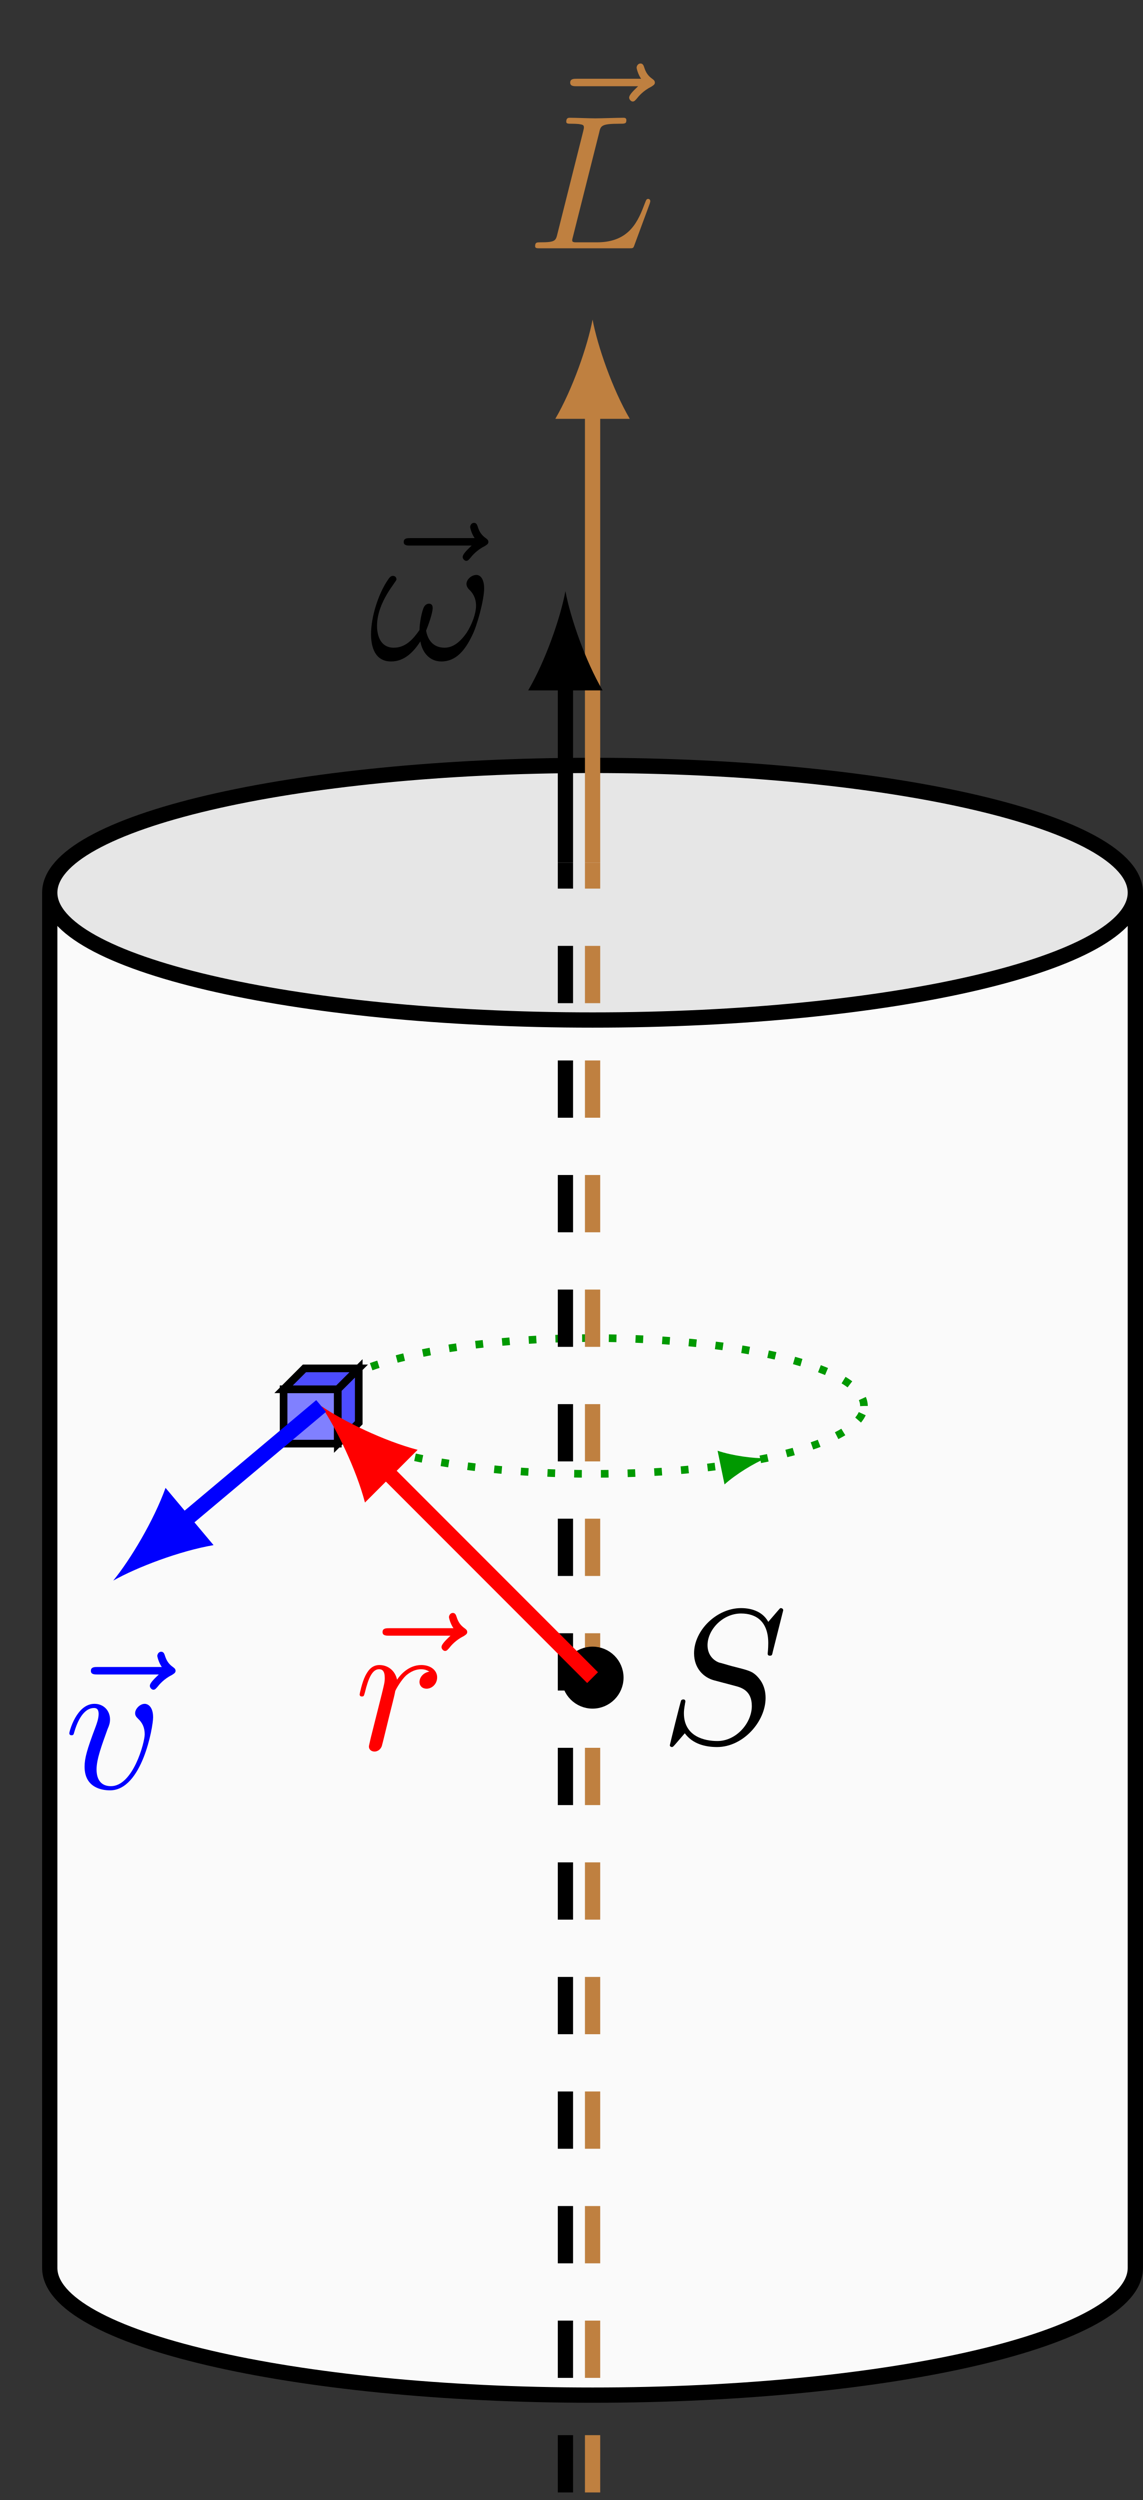 <?xml version="1.0" encoding="UTF-8"?>
<svg xmlns="http://www.w3.org/2000/svg" xmlns:xlink="http://www.w3.org/1999/xlink" width="59.689pt" height="130.46pt" viewBox="0 0 59.689 130.46" version="1.1">
<rect x="0" y="0" width="59.689" height="130.46" fill="#333333" stroke="none"/>
<defs>
<g>
<symbol overflow="visible" id="glyph0-0">
<path style="stroke:none;" d=""/>
</symbol>
<symbol overflow="visible" id="glyph0-1">
<path style="stroke:none;" d="M 5.359 -5.938 C 5.219 -5.797 4.891 -5.516 4.891 -5.344 C 4.891 -5.25 4.984 -5.141 5.078 -5.141 C 5.172 -5.141 5.219 -5.219 5.281 -5.281 C 5.391 -5.422 5.625 -5.703 6.062 -5.922 C 6.125 -5.969 6.234 -6.016 6.234 -6.125 C 6.234 -6.234 6.156 -6.281 6.094 -6.328 C 5.875 -6.484 5.766 -6.656 5.688 -6.891 C 5.656 -6.984 5.625 -7.125 5.484 -7.125 C 5.344 -7.125 5.281 -6.984 5.281 -6.906 C 5.281 -6.859 5.359 -6.547 5.516 -6.328 L 2.156 -6.328 C 2 -6.328 1.812 -6.328 1.812 -6.125 C 1.812 -5.938 2 -5.938 2.156 -5.938 Z M 5.359 -5.938 "/>
</symbol>
<symbol overflow="visible" id="glyph0-2">
<path style="stroke:none;" d="M 3.734 -6.031 C 3.812 -6.391 3.844 -6.5 4.781 -6.5 C 5.078 -6.5 5.156 -6.5 5.156 -6.688 C 5.156 -6.812 5.047 -6.812 5 -6.812 C 4.672 -6.812 3.859 -6.781 3.531 -6.781 C 3.234 -6.781 2.5 -6.812 2.203 -6.812 C 2.141 -6.812 2.016 -6.812 2.016 -6.609 C 2.016 -6.5 2.109 -6.5 2.297 -6.5 C 2.312 -6.5 2.5 -6.5 2.672 -6.484 C 2.844 -6.453 2.938 -6.453 2.938 -6.312 C 2.938 -6.281 2.938 -6.25 2.906 -6.125 L 1.562 -0.781 C 1.469 -0.391 1.453 -0.312 0.656 -0.312 C 0.484 -0.312 0.391 -0.312 0.391 -0.109 C 0.391 0 0.484 0 0.656 0 L 5.281 0 C 5.516 0 5.516 0 5.578 -0.172 L 6.375 -2.328 C 6.406 -2.438 6.406 -2.453 6.406 -2.469 C 6.406 -2.5 6.375 -2.578 6.297 -2.578 C 6.203 -2.578 6.188 -2.516 6.125 -2.359 C 5.781 -1.453 5.344 -0.312 3.625 -0.312 L 2.688 -0.312 C 2.547 -0.312 2.516 -0.312 2.469 -0.312 C 2.359 -0.328 2.328 -0.344 2.328 -0.422 C 2.328 -0.453 2.328 -0.469 2.375 -0.641 Z M 3.734 -6.031 "/>
</symbol>
<symbol overflow="visible" id="glyph0-3">
<path style="stroke:none;" d="M 6.031 -3.703 C 6.031 -4.156 5.859 -4.406 5.625 -4.406 C 5.375 -4.406 5.109 -4.172 5.109 -3.938 C 5.109 -3.844 5.156 -3.734 5.25 -3.641 C 5.422 -3.484 5.609 -3.219 5.609 -2.797 C 5.609 -2.406 5.406 -1.828 5.109 -1.375 C 4.812 -0.953 4.438 -0.609 3.969 -0.609 C 3.406 -0.609 3.094 -0.969 3 -1.5 C 3.109 -1.766 3.344 -2.406 3.344 -2.688 C 3.344 -2.797 3.297 -2.906 3.156 -2.906 C 3.078 -2.906 2.969 -2.875 2.891 -2.734 C 2.781 -2.531 2.656 -1.891 2.656 -1.531 C 2.328 -1.062 1.938 -0.609 1.312 -0.609 C 0.641 -0.609 0.438 -1.203 0.438 -1.75 C 0.438 -3 1.453 -4.047 1.453 -4.172 C 1.453 -4.281 1.375 -4.359 1.266 -4.359 C 1.141 -4.359 1.062 -4.234 1 -4.141 C 0.5 -3.406 0.125 -2.219 0.125 -1.312 C 0.125 -0.625 0.344 0.109 1.172 0.109 C 1.875 0.109 2.344 -0.391 2.703 -0.938 C 2.797 -0.359 3.188 0.109 3.797 0.109 C 4.578 0.109 5.047 -0.5 5.406 -1.25 C 5.656 -1.734 6.031 -3.094 6.031 -3.703 Z M 6.031 -3.703 "/>
</symbol>
<symbol overflow="visible" id="glyph0-4">
<path style="stroke:none;" d="M 6.438 -6.922 C 6.438 -6.953 6.406 -7.031 6.312 -7.031 C 6.266 -7.031 6.266 -7.016 6.141 -6.875 L 5.656 -6.312 C 5.406 -6.781 4.891 -7.031 4.234 -7.031 C 2.969 -7.031 1.781 -5.875 1.781 -4.672 C 1.781 -3.875 2.297 -3.406 2.812 -3.266 L 3.875 -2.984 C 4.25 -2.891 4.797 -2.734 4.797 -1.922 C 4.797 -1.031 3.984 -0.094 3 -0.094 C 2.359 -0.094 1.25 -0.312 1.25 -1.547 C 1.25 -1.781 1.312 -2.031 1.312 -2.078 C 1.328 -2.125 1.328 -2.141 1.328 -2.156 C 1.328 -2.25 1.266 -2.266 1.219 -2.266 C 1.172 -2.266 1.141 -2.25 1.109 -2.219 C 1.078 -2.188 0.516 0.094 0.516 0.125 C 0.516 0.172 0.562 0.219 0.625 0.219 C 0.672 0.219 0.688 0.203 0.812 0.062 L 1.297 -0.5 C 1.719 0.078 2.406 0.219 2.984 0.219 C 4.344 0.219 5.516 -1.109 5.516 -2.344 C 5.516 -3.031 5.172 -3.375 5.031 -3.516 C 4.797 -3.734 4.641 -3.781 3.766 -4 C 3.531 -4.062 3.188 -4.172 3.094 -4.188 C 2.828 -4.281 2.484 -4.562 2.484 -5.094 C 2.484 -5.906 3.281 -6.75 4.234 -6.75 C 5.047 -6.75 5.656 -6.312 5.656 -5.203 C 5.656 -4.891 5.625 -4.703 5.625 -4.641 C 5.625 -4.641 5.625 -4.547 5.734 -4.547 C 5.844 -4.547 5.859 -4.578 5.891 -4.75 Z M 6.438 -6.922 "/>
</symbol>
<symbol overflow="visible" id="glyph0-5">
<path style="stroke:none;" d="M 0.875 -0.594 C 0.844 -0.438 0.781 -0.203 0.781 -0.156 C 0.781 0.016 0.922 0.109 1.078 0.109 C 1.203 0.109 1.375 0.031 1.453 -0.172 C 1.469 -0.203 1.797 -1.562 1.844 -1.75 C 1.922 -2.078 2.109 -2.766 2.156 -3.047 C 2.203 -3.172 2.484 -3.641 2.719 -3.859 C 2.797 -3.922 3.094 -4.188 3.516 -4.188 C 3.781 -4.188 3.922 -4.062 3.938 -4.062 C 3.641 -4.016 3.422 -3.781 3.422 -3.516 C 3.422 -3.359 3.531 -3.172 3.797 -3.172 C 4.062 -3.172 4.344 -3.406 4.344 -3.766 C 4.344 -4.109 4.031 -4.406 3.516 -4.406 C 2.875 -4.406 2.438 -3.922 2.25 -3.641 C 2.156 -4.094 1.797 -4.406 1.328 -4.406 C 0.875 -4.406 0.688 -4.016 0.594 -3.844 C 0.422 -3.5 0.297 -2.906 0.297 -2.875 C 0.297 -2.766 0.391 -2.766 0.406 -2.766 C 0.516 -2.766 0.516 -2.781 0.578 -3 C 0.75 -3.703 0.953 -4.188 1.312 -4.188 C 1.469 -4.188 1.609 -4.109 1.609 -3.734 C 1.609 -3.516 1.578 -3.406 1.453 -2.891 Z M 0.875 -0.594 "/>
</symbol>
<symbol overflow="visible" id="glyph0-6">
<path style="stroke:none;" d="M 4.672 -3.703 C 4.672 -4.25 4.406 -4.406 4.234 -4.406 C 3.984 -4.406 3.734 -4.141 3.734 -3.922 C 3.734 -3.797 3.781 -3.734 3.891 -3.625 C 4.109 -3.422 4.234 -3.172 4.234 -2.812 C 4.234 -2.391 3.625 -0.109 2.469 -0.109 C 1.953 -0.109 1.719 -0.453 1.719 -0.984 C 1.719 -1.531 2 -2.266 2.297 -3.094 C 2.375 -3.266 2.422 -3.406 2.422 -3.594 C 2.422 -4.031 2.109 -4.406 1.609 -4.406 C 0.672 -4.406 0.297 -2.953 0.297 -2.875 C 0.297 -2.766 0.391 -2.766 0.406 -2.766 C 0.516 -2.766 0.516 -2.797 0.562 -2.953 C 0.859 -3.953 1.281 -4.188 1.578 -4.188 C 1.656 -4.188 1.828 -4.188 1.828 -3.875 C 1.828 -3.625 1.719 -3.344 1.656 -3.172 C 1.219 -2.016 1.094 -1.562 1.094 -1.125 C 1.094 -0.047 1.969 0.109 2.422 0.109 C 4.094 0.109 4.672 -3.188 4.672 -3.703 Z M 4.672 -3.703 "/>
</symbol>
</g>
<clipPath id="clip1">
  <path d="M 2 46 L 59.688 46 L 59.688 125 L 2 125 Z M 2 46 "/>
</clipPath>
<clipPath id="clip2">
  <path d="M 2 39 L 59.688 39 L 59.688 54 L 2 54 Z M 2 39 "/>
</clipPath>
<clipPath id="clip3">
  <path d="M 0 28 L 59.688 28 L 59.688 130.461 L 0 130.461 Z M 0 28 "/>
</clipPath>
<clipPath id="clip4">
  <path d="M 30 44 L 32 44 L 32 130.461 L 30 130.461 Z M 30 44 "/>
</clipPath>
<clipPath id="clip5">
  <path d="M 29 44 L 30 44 L 30 130.461 L 29 130.461 Z M 29 44 "/>
</clipPath>
</defs>
<g id="surface1">
<g clip-path="url(#clip1)" clip-rule="nonzero">
<path style=" stroke:none;fill-rule:nonzero;fill:rgb(98%,98%,98%);fill-opacity:1;" d="M 2.598 118.344 C 2.598 122.008 15.289 124.984 30.945 124.984 C 46.602 124.984 59.289 122.008 59.289 118.344 L 59.289 46.582 C 59.289 50.25 46.602 53.227 30.945 53.227 C 15.289 53.227 2.598 50.25 2.598 46.582 Z M 2.598 118.344 "/>
</g>
<g clip-path="url(#clip2)" clip-rule="nonzero">
<path style=" stroke:none;fill-rule:nonzero;fill:rgb(89.999%,89.999%,89.999%);fill-opacity:1;" d="M 2.598 46.582 C 2.598 42.914 15.289 39.941 30.945 39.941 C 46.602 39.941 59.289 42.914 59.289 46.582 C 59.289 50.25 46.602 53.227 30.945 53.227 C 15.289 53.227 2.598 50.25 2.598 46.582 Z M 2.598 46.582 "/>
</g>
<g clip-path="url(#clip3)" clip-rule="nonzero">
<path style="fill:none;stroke-width:0.797;stroke-linecap:butt;stroke-linejoin:miter;stroke:rgb(0%,0%,0%);stroke-opacity:1;stroke-miterlimit:10;" d="M -28.346 -30.802 C -28.346 -34.466 -15.655 -37.442 0.001 -37.442 C 15.658 -37.442 28.345 -34.466 28.345 -30.802 L 28.345 40.96 C 28.345 44.628 15.658 47.601 0.001 47.601 C -15.655 47.601 -28.346 44.628 -28.346 40.96 Z M -28.346 40.96 C -28.346 37.292 -15.655 34.315 0.001 34.315 C 15.658 34.315 28.345 37.292 28.345 40.96 " transform="matrix(1,0,0,-1,30.944,87.542)"/>
</g>
<path style="fill:none;stroke-width:0.399;stroke-linecap:butt;stroke-linejoin:miter;stroke:rgb(0%,59.999%,0%);stroke-opacity:1;stroke-dasharray:0.399,0.996;stroke-miterlimit:10;" d="M 14.173 14.175 C 14.173 16.132 7.829 17.718 0.001 17.718 C -7.827 17.718 -14.174 16.132 -14.174 14.175 C -14.174 12.218 -7.827 10.632 0.001 10.632 C 7.829 10.632 14.173 12.218 14.173 14.175 Z M 14.173 14.175 " transform="matrix(1,0,0,-1,30.944,87.542)"/>
<path style=" stroke:none;fill-rule:nonzero;fill:rgb(0%,59.999%,0%);fill-opacity:1;" d="M 40 76.094 C 39.348 76.109 38.262 75.969 37.473 75.703 L 37.836 77.461 C 38.453 76.906 39.398 76.344 40 76.094 "/>
<g clip-path="url(#clip4)" clip-rule="nonzero">
<path style="fill:none;stroke-width:0.797;stroke-linecap:butt;stroke-linejoin:miter;stroke:rgb(75%,50%,25%);stroke-opacity:1;stroke-dasharray:2.989,2.989;stroke-miterlimit:10;" d="M 0.001 -42.52 L 0.001 42.519 " transform="matrix(1,0,0,-1,30.944,87.542)"/>
</g>
<path style="fill:none;stroke-width:0.797;stroke-linecap:butt;stroke-linejoin:miter;stroke:rgb(75%,50%,25%);stroke-opacity:1;stroke-miterlimit:10;" d="M 0.001 42.519 L 0.001 66.206 " transform="matrix(1,0,0,-1,30.944,87.542)"/>
<path style=" stroke:none;fill-rule:nonzero;fill:rgb(75%,50%,25%);fill-opacity:1;" d="M 30.945 16.676 C 30.684 18.055 29.906 20.301 29 21.855 L 32.887 21.855 C 31.98 20.301 31.203 18.055 30.945 16.676 "/>
<g style="fill:rgb(75%,50%,25%);fill-opacity:1;">
  <use xlink:href="#glyph0-1" x="27.964" y="10.438"/>
</g>
<g style="fill:rgb(75%,50%,25%);fill-opacity:1;">
  <use xlink:href="#glyph0-2" x="27.554" y="12.957"/>
</g>
<g clip-path="url(#clip5)" clip-rule="nonzero">
<path style="fill:none;stroke-width:0.797;stroke-linecap:butt;stroke-linejoin:miter;stroke:rgb(0%,0%,0%);stroke-opacity:1;stroke-dasharray:2.989,2.989;stroke-miterlimit:10;" d="M -1.417 -42.52 L -1.417 42.519 " transform="matrix(1,0,0,-1,30.944,87.542)"/>
</g>
<path style="fill:none;stroke-width:0.797;stroke-linecap:butt;stroke-linejoin:miter;stroke:rgb(0%,0%,0%);stroke-opacity:1;stroke-miterlimit:10;" d="M -1.417 42.519 L -1.417 52.03 " transform="matrix(1,0,0,-1,30.944,87.542)"/>
<path style=" stroke:none;fill-rule:nonzero;fill:rgb(0%,0%,0%);fill-opacity:1;" d="M 29.527 30.848 C 29.27 32.23 28.492 34.477 27.582 36.027 L 31.469 36.027 C 30.562 34.477 29.785 32.23 29.527 30.848 "/>
<g style="fill:rgb(0%,0%,0%);fill-opacity:1;">
  <use xlink:href="#glyph0-1" x="19.271" y="34.408"/>
</g>
<g style="fill:rgb(0%,0%,0%);fill-opacity:1;">
  <use xlink:href="#glyph0-3" x="19.251" y="34.408"/>
</g>
<path style="fill-rule:nonzero;fill:rgb(0%,0%,0%);fill-opacity:1;stroke-width:0.399;stroke-linecap:butt;stroke-linejoin:miter;stroke:rgb(0%,0%,0%);stroke-opacity:1;stroke-miterlimit:10;" d="M 1.419 -0.001 C 1.419 0.784 0.783 1.417 0.001 1.417 C -0.784 1.417 -1.417 0.784 -1.417 -0.001 C -1.417 -0.782 -0.784 -1.419 0.001 -1.419 C 0.783 -1.419 1.419 -0.782 1.419 -0.001 Z M 1.419 -0.001 " transform="matrix(1,0,0,-1,30.944,87.542)"/>
<g style="fill:rgb(0%,0%,0%);fill-opacity:1;">
  <use xlink:href="#glyph0-4" x="34.464" y="90.946"/>
</g>
<path style="fill-rule:nonzero;fill:rgb(50%,50%,100%);fill-opacity:1;stroke-width:0.399;stroke-linecap:butt;stroke-linejoin:miter;stroke:rgb(0%,0%,0%);stroke-opacity:1;stroke-miterlimit:10;" d="M -13.303 15.046 L -16.135 15.046 L -16.135 12.21 L -13.303 12.21 Z M -13.303 15.046 " transform="matrix(1,0,0,-1,30.944,87.542)"/>
<path style="fill-rule:nonzero;fill:rgb(29.999%,29.999%,100%);fill-opacity:1;stroke-width:0.399;stroke-linecap:butt;stroke-linejoin:miter;stroke:rgb(0%,0%,0%);stroke-opacity:1;stroke-miterlimit:10;" d="M -13.303 15.046 L -12.21 16.136 L -12.21 13.3 L -13.303 12.21 Z M -13.303 15.046 L -16.135 15.046 L -15.046 16.136 L -12.21 16.136 Z M -13.303 15.046 " transform="matrix(1,0,0,-1,30.944,87.542)"/>
<path style="fill:none;stroke-width:0.797;stroke-linecap:butt;stroke-linejoin:miter;stroke:rgb(100%,0%,0%);stroke-opacity:1;stroke-miterlimit:10;" d="M 0.001 -0.001 L -10.878 10.878 " transform="matrix(1,0,0,-1,30.944,87.542)"/>
<path style=" stroke:none;fill-rule:nonzero;fill:rgb(100%,0%,0%);fill-opacity:1;" d="M 16.77 73.367 C 17.562 74.527 18.602 76.664 19.059 78.406 L 21.809 75.656 C 20.066 75.199 17.93 74.164 16.77 73.367 "/>
<g style="fill:rgb(100%,0%,0%);fill-opacity:1;">
  <use xlink:href="#glyph0-1" x="18.165" y="91.292"/>
</g>
<g style="fill:rgb(100%,0%,0%);fill-opacity:1;">
  <use xlink:href="#glyph0-5" x="18.484" y="91.292"/>
</g>
<path style="fill:none;stroke-width:0.797;stroke-linecap:butt;stroke-linejoin:miter;stroke:rgb(0%,0%,100%);stroke-opacity:1;stroke-miterlimit:10;" d="M -14.174 14.175 L -21.444 8.073 " transform="matrix(1,0,0,-1,30.944,87.542)"/>
<path style=" stroke:none;fill-rule:nonzero;fill:rgb(0%,0%,100%);fill-opacity:1;" d="M 5.914 82.48 C 7.145 81.785 9.371 80.934 11.152 80.629 L 8.645 77.641 C 8.035 79.34 6.809 81.387 5.914 82.48 "/>
<g style="fill:rgb(0%,0%,100%);fill-opacity:1;">
  <use xlink:href="#glyph0-1" x="2.934" y="93.316"/>
</g>
<g style="fill:rgb(0%,0%,100%);fill-opacity:1;">
  <use xlink:href="#glyph0-6" x="3.323" y="93.316"/>
</g>
</g>
</svg>
